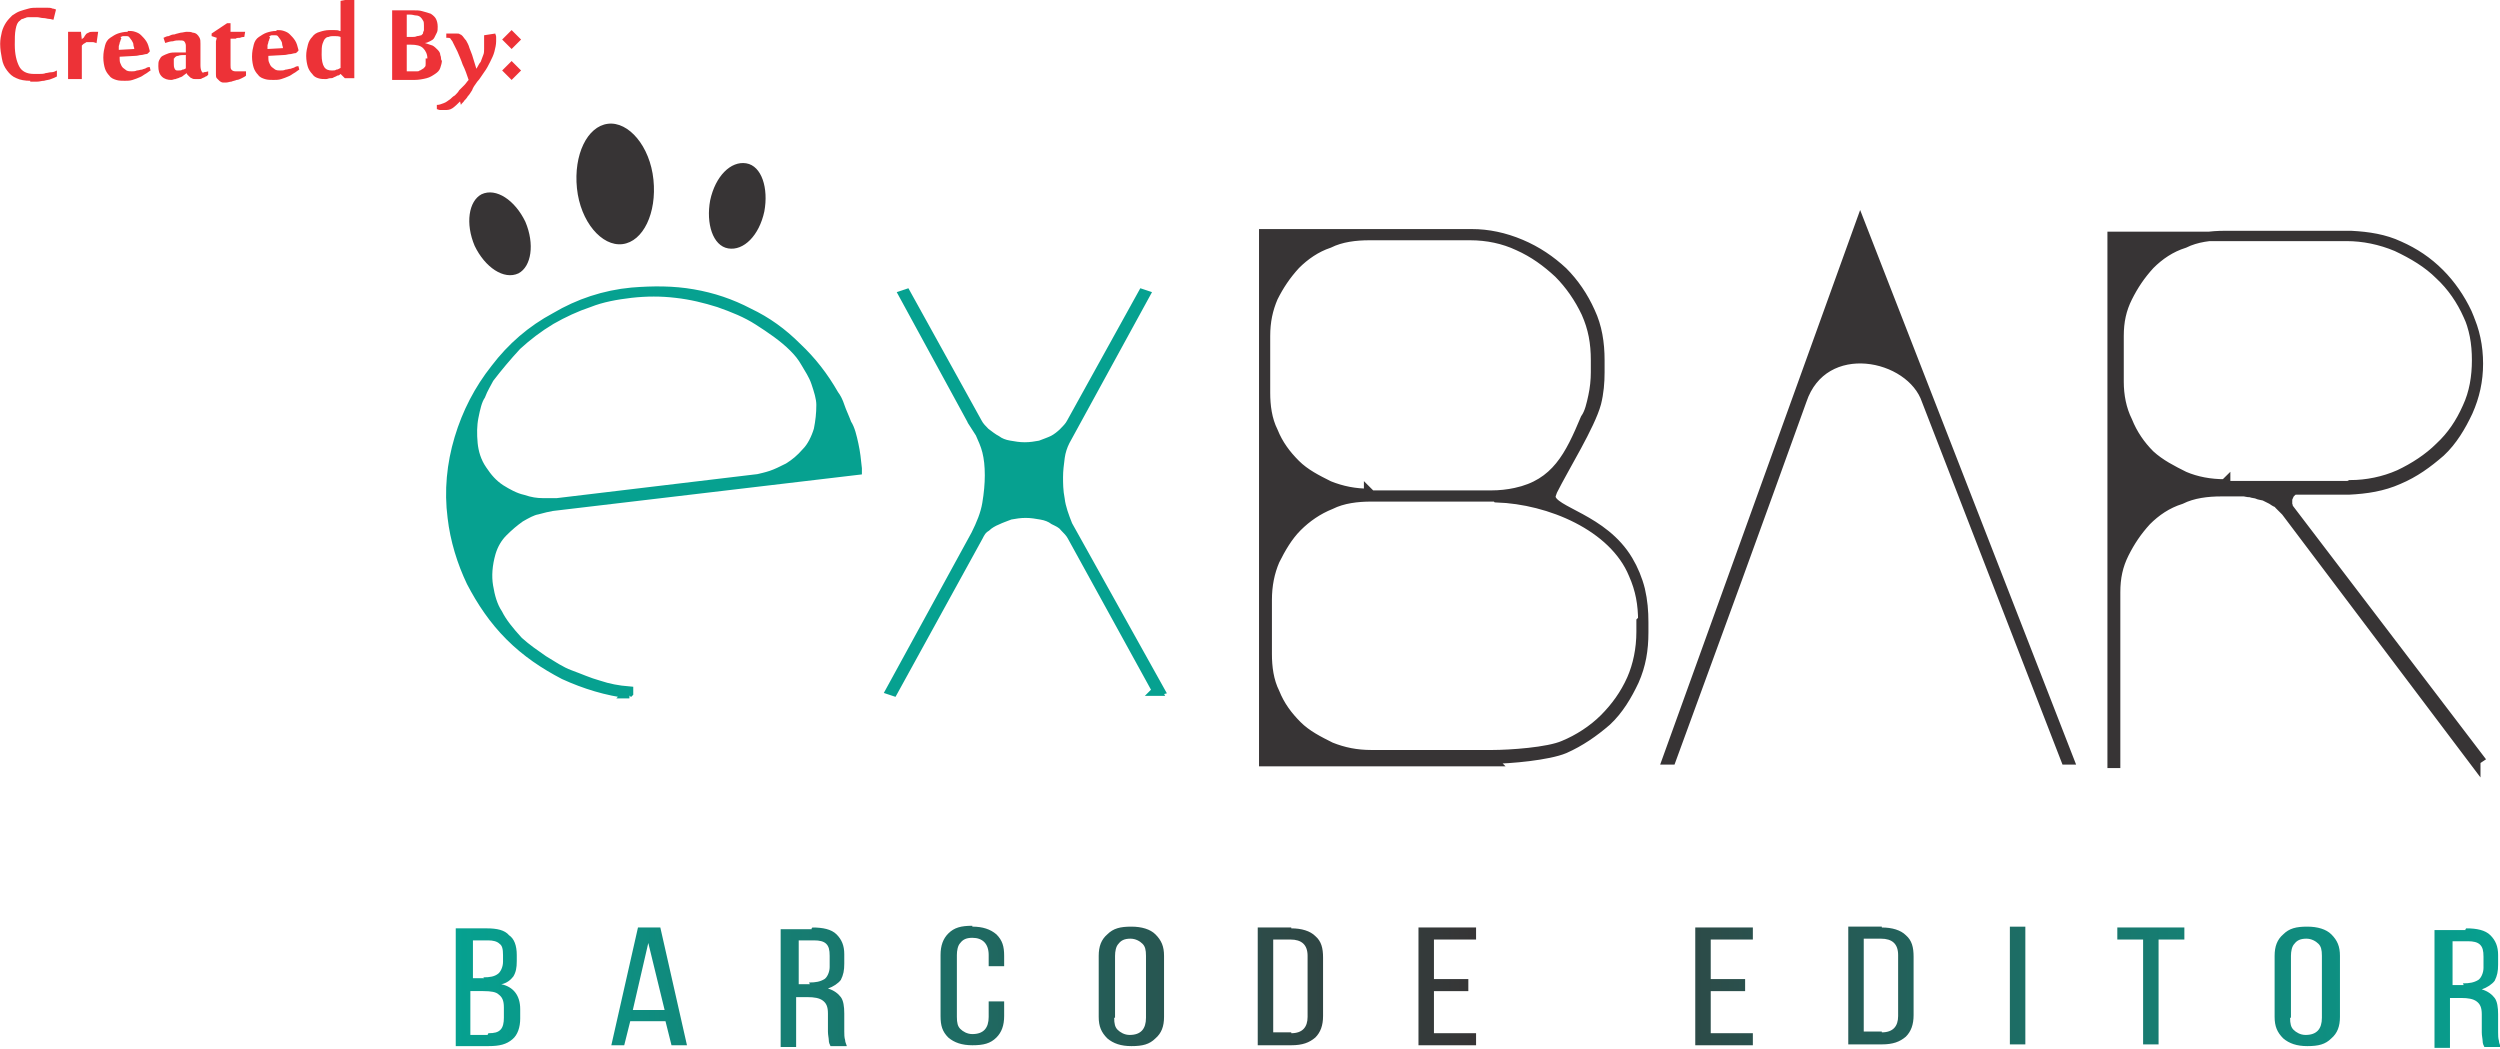 <svg xmlns="http://www.w3.org/2000/svg" xml:space="preserve" width="2.639in" height="1.107in" shape-rendering="geometricPrecision" text-rendering="geometricPrecision" image-rendering="optimizeQuality" fill-rule="evenodd" clip-rule="evenodd"
viewBox="0 0 2908 1220"
 xmlns:xlink="http://www.w3.org/1999/xlink">
 <defs>
   <linearGradient id="gradientExBar" gradientUnits="userSpaceOnUse" x1="530.946" y1="1148.73" x2="2907.55" y2="1148.73">
    <stop offset="0" stop-color="#06A190"/>
    <stop offset="0.502" stop-color="#373435"/>
    <stop offset="1" stop-color="#06A190"/>
   </linearGradient>
 </defs>
 <g>
  <path fill="#06A190" fill-rule="nonzero" stroke="#06A190" stroke-width="11.018" d="M731 806l0 -2c-12,-1 -23,-3 -35,-7 -11,-3 -22,-8 -33,-12 -11,-4 -21,-11 -31,-17 -10,-7 -19,-13 -29,-22 -11,-12 -19,-22 -24,-32 -6,-9 -9,-20 -11,-32 -2,-12 -1,-25 3,-39 3,-10 8,-18 14,-24 7,-7 13,-12 20,-17 7,-4 14,-8 20,-9 7,-2 12,-3 17,-4l355 -42 0 -2c-1,-10 -2,-19 -4,-28 -2,-9 -4,-18 -8,-24 -3,-8 -6,-14 -8,-20 -2,-6 -4,-10 -7,-14 -12,-21 -26,-39 -43,-55 -17,-17 -35,-30 -56,-40 -21,-11 -42,-18 -65,-22 -23,-4 -46,-4 -71,-2 -32,3 -62,13 -89,29 -28,15 -51,35 -70,60 -19,24 -33,51 -42,81 -9,30 -12,61 -8,92 3,26 11,52 22,75 12,23 26,44 45,63 19,19 40,33 63,45 24,11 50,19 76,22l-2 0zm-162 -366c10,-13 20,-25 32,-38 12,-11 25,-21 40,-30 14,-8 29,-15 44,-20 15,-6 32,-9 49,-11 18,-2 35,-2 52,0 18,2 34,6 50,11 17,6 32,12 46,21 14,9 29,19 41,31 6,6 10,11 14,18 4,7 9,14 12,23 3,9 6,18 6,26 0,10 -1,19 -3,29 -3,10 -8,20 -14,26 -7,8 -13,13 -21,18 -8,4 -14,7 -20,9 -6,2 -11,3 -15,4l-234 28c-4,0 -11,0 -17,0 -7,0 -14,-1 -23,-4 -9,-2 -18,-7 -26,-12 -9,-6 -15,-13 -21,-22 -7,-10 -10,-21 -11,-31 -1,-11 -1,-21 1,-31 2,-10 4,-19 8,-25 3,-8 7,-14 10,-20l2 0z"/>
  <path fill="#06A190" fill-rule="nonzero" stroke="#06A190" stroke-width="11.018" d="M1345 804l4 -1 -107 -192c-4,-10 -8,-21 -9,-30 -2,-10 -2,-19 -2,-26 0,-8 1,-15 2,-23 1,-7 3,-13 6,-19l93 -170 -3 -1 -83 150c-2,4 -6,8 -9,11 -3,3 -8,7 -12,9 -4,2 -10,4 -15,6 -6,1 -11,2 -18,2 -7,0 -12,-1 -18,-2 -6,-1 -11,-3 -15,-6 -4,-2 -9,-6 -13,-9 -3,-3 -7,-7 -9,-11l-83 -150 -3 1 79 145c1,0 1,1 1,1 0,0 0,0 0,1l9 14c3,7 6,13 8,21 2,8 3,17 3,28 0,10 -1,21 -3,33 -2,12 -7,24 -13,36l-99 181 3 1 99 -180c2,-4 4,-8 9,-11 3,-3 8,-6 13,-8 4,-2 10,-4 15,-6 6,-1 11,-2 18,-2 7,0 12,1 18,2 6,1 11,3 15,6 4,2 9,4 12,8 3,3 7,7 9,11l99 180 -1 0z"/>
  <path fill="#373435" fill-rule="nonzero" stroke="#373435" stroke-width="11.018" d="M2588 563c-17,0 -33,-3 -47,-9 -14,-7 -28,-14 -40,-25 -11,-11 -20,-24 -26,-39 -7,-14 -10,-30 -10,-46l0 -53c0,-17 3,-31 10,-45 7,-14 15,-26 26,-38 11,-11 24,-20 40,-25 14,-7 31,-9 47,-9l147 0c20,1 39,4 56,12 18,8 33,18 47,32 13,13 24,29 32,46 8,18 11,35 11,55 0,19 -3,38 -11,55 -8,18 -18,33 -32,46 -13,13 -30,24 -47,32 -18,8 -38,12 -57,12l-2 1 -143 0 0 -3zm293 321l3 -2 -221 -290c-1,-1 -1,-1 -1,-2 0,-1 -1,-2 -1,-4 0,-1 0,-3 0,-4 0,-1 0,-3 1,-4 1,-2 1,-3 2,-4 1,-1 2,-2 3,-3 1,-1 2,-1 4,-1 1,0 3,0 4,0l57 0c21,-1 40,-4 58,-12 19,-8 34,-19 49,-32 14,-13 24,-30 32,-47 8,-18 12,-36 12,-56 0,-20 -4,-39 -12,-56 -8,-18 -19,-34 -33,-47 -14,-14 -31,-24 -50,-33 -19,-8 -39,-12 -58,-12l-273 0 0 613 4 0 0 -199c0,-17 3,-31 10,-45 7,-14 15,-26 26,-38 11,-11 24,-20 40,-25 14,-7 31,-9 47,-9l20 0c2,0 3,0 6,0 2,0 4,1 8,1 2,1 6,1 8,2 2,1 4,1 8,2 2,1 4,2 8,4 2,1 4,3 7,4 2,2 3,2 2,2 -1,-1 2,2 8,8l221 293 0 -2zm-937 0c51,-139 102,-279 152,-418 25,-75 127,-54 145,0l162 418 4 0 -243 -624 -225 624 3 0 1 0zm-35 -161l0 12c0,20 -4,39 -11,55 -8,18 -19,33 -32,46 -13,13 -30,24 -47,31 -18,8 -63,11 -83,11l-141 0c-17,0 -32,-3 -47,-9 -14,-7 -28,-14 -39,-25 -11,-11 -20,-23 -26,-38 -7,-14 -9,-30 -9,-45l0 -63c0,-17 3,-32 9,-46 7,-14 15,-28 26,-39 11,-11 24,-20 39,-26 14,-7 31,-9 47,-9l145 0 1 1c61,2 136,33 159,89 8,18 11,35 11,55l-1 -1zm-316 -149c-17,0 -32,-3 -47,-9 -14,-7 -28,-14 -39,-25 -11,-11 -20,-23 -26,-38 -7,-14 -9,-30 -9,-45l0 -66c0,-17 3,-31 9,-45 7,-14 15,-26 26,-38 11,-11 24,-20 39,-25 14,-7 31,-9 47,-9l117 0c20,0 39,4 56,12 18,8 33,19 47,32 13,13 24,29 32,46 8,18 11,35 11,55l0 14c0,9 -1,19 -3,28 -2,9 -4,19 -9,26 -18,43 -34,76 -81,86 -9,2 -19,3 -28,3l-143 0 0 -3zm143 309c20,0 65,-4 84,-12 18,-8 34,-19 49,-32 14,-13 24,-30 32,-47 8,-18 11,-36 11,-56l0 -12c0,-13 -1,-25 -4,-38 -3,-12 -8,-24 -14,-34 -29,-49 -89,-57 -90,-74 0,-2 1,-4 2,-7 14,-28 44,-76 51,-102 3,-12 4,-24 4,-36l0 -14c0,-20 -3,-39 -11,-56 -8,-18 -19,-34 -32,-47 -14,-13 -30,-24 -49,-32 -19,-8 -38,-12 -57,-12l-242 0c0,7 0,34 0,85 0,51 0,125 0,222 0,98 0,172 0,222 0,51 0,78 0,85l268 0 -1 -1z"/>
  <path fill="url(#gradientExBar)" fill-rule="nonzero" d="M566 1080c12,0 21,2 26,8 6,4 9,12 9,23l0 7c0,8 -1,13 -4,18 -3,4 -8,8 -14,9 14,3 22,13 22,29l0 11c0,10 -3,19 -9,24 -7,6 -15,8 -28,8l-38 0 0 -137 36 0 -1 1zm-4 57c8,0 13,-1 17,-4 3,-2 6,-8 6,-14l0 -8c0,-7 -1,-11 -4,-13 -3,-3 -8,-4 -13,-4l-18 0 0 44 14 0 -1 0zm6 65c7,0 11,-1 14,-4 3,-3 4,-8 4,-14l0 -12c0,-8 -2,-12 -6,-15 -3,-3 -9,-4 -18,-4l-15 0 0 51 19 0 1 0zm160 14l-17 0 31 -137 26 0 31 137 -18 0 -7 -28 -41 0 -7 28zm45 -41l-19 -78 -18 78 36 0 0 0zm172 -96c12,0 22,2 28,8 6,6 9,13 9,23l0 11c0,8 -1,13 -4,19 -3,4 -9,8 -15,10 7,2 12,6 15,10 3,4 4,11 4,19l0 21c0,3 0,7 1,10 0,2 1,4 2,7l-19 0c-1,-2 -2,-4 -2,-7 0,-2 -1,-6 -1,-10l0 -21c0,-8 -2,-12 -6,-15 -4,-3 -10,-4 -18,-4l-13 0 0 58 -18 0 0 -137 36 0 0 -1zm-4 64c8,0 13,-1 18,-4 3,-2 6,-8 6,-14l0 -13c0,-7 -1,-11 -4,-14 -3,-3 -8,-4 -14,-4l-18 0 0 51 13 0 0 0zm190 -65c12,0 21,3 28,9 7,7 9,14 9,25l0 12 -18 0 0 -13c0,-13 -7,-20 -19,-20 -7,0 -11,2 -14,6 -3,3 -4,9 -4,14l0 72c0,7 1,11 4,14 3,3 8,6 14,6 13,0 19,-7 19,-20l0 -18 18 0 0 17c0,11 -3,19 -9,25 -7,7 -15,9 -28,9 -12,0 -21,-3 -28,-9 -7,-7 -9,-14 -9,-25l0 -71c0,-11 3,-19 9,-25 7,-7 15,-9 28,-9l0 1zm147 34c0,-11 3,-19 10,-25 7,-7 15,-9 28,-9 12,0 22,3 28,9 7,7 10,14 10,25l0 71c0,11 -3,19 -10,25 -7,7 -15,9 -28,9 -12,0 -21,-3 -28,-9 -7,-7 -10,-14 -10,-25l0 -71zm18 72c0,7 1,11 4,14 3,3 8,6 14,6 13,0 19,-7 19,-20l0 -72c0,-7 -1,-11 -4,-14 -3,-3 -8,-6 -14,-6 -7,0 -11,2 -14,6 -3,3 -4,9 -4,14l0 72 0 0zm206 -104c12,0 22,3 28,9 7,6 9,14 9,25l0 68c0,11 -3,19 -9,25 -7,6 -15,9 -28,9l-39 0 0 -137 39 0zm0 122c13,0 19,-7 19,-19l0 -71c0,-13 -7,-19 -20,-19l-20 0 0 108 20 0 1 0zm206 -49l-40 0 0 49 49 0 0 14 -67 0 0 -137 67 0 0 14 -49 0 0 46 40 0 0 13 0 0zm322 0l-40 0 0 49 49 0 0 14 -67 0 0 -137 67 0 0 14 -49 0 0 46 40 0 0 13 0 0zm159 -74c12,0 22,3 28,9 7,6 9,14 9,25l0 68c0,11 -3,19 -9,25 -7,6 -15,9 -28,9l-39 0 0 -137 39 0zm0 122c13,0 19,-7 19,-19l0 -71c0,-13 -7,-19 -20,-19l-20 0 0 108 20 0 1 0zm167 14l-18 0 0 -137 18 0 0 137zm137 -122l-30 0 0 -14 78 0 0 14 -30 0 0 122 -18 0 0 -122 -1 0zm153 19c0,-11 3,-19 10,-25 7,-7 15,-9 28,-9 12,0 22,3 28,9 7,7 10,14 10,25l0 71c0,11 -3,19 -10,25 -7,7 -15,9 -28,9 -12,0 -21,-3 -28,-9 -7,-7 -10,-14 -10,-25l0 -71zm18 72c0,7 1,11 4,14 3,3 8,6 14,6 13,0 19,-7 19,-20l0 -72c0,-7 -1,-11 -4,-14 -3,-3 -8,-6 -14,-6 -7,0 -11,2 -14,6 -3,3 -4,9 -4,14l0 72 0 0zm205 -104c12,0 22,2 28,8 6,6 9,13 9,23l0 11c0,8 -1,13 -4,19 -3,4 -9,8 -15,10 7,2 12,6 15,10 3,4 4,11 4,19l0 21c0,3 0,7 1,10 0,2 1,4 2,7l-19 0c-1,-2 -2,-4 -2,-7 0,-2 -1,-6 -1,-10l0 -21c0,-8 -2,-12 -6,-15 -4,-3 -10,-4 -18,-4l-13 0 0 58 -18 0 0 -137 36 0 0 -1zm-4 64c8,0 13,-1 18,-4 3,-2 6,-8 6,-14l0 -13c0,-7 -1,-11 -4,-14 -3,-3 -8,-4 -14,-4l-18 0 0 51 13 0 0 0z"/>
  <path fill="#373435" d="M560 226c-15,8 -19,34 -8,60 12,25 34,40 51,32 15,-8 19,-34 8,-60 -12,-25 -34,-40 -51,-32zm308 -36c18,3 26,29 21,56 -6,28 -24,46 -42,43 -18,-3 -26,-29 -21,-56 6,-28 24,-46 42,-43zm-161 -46c24,-3 49,26 53,65 4,39 -12,72 -36,75 -24,3 -49,-26 -53,-65 -4,-39 12,-72 36,-75z"/>
  <path fill="#ED3237" fill-rule="nonzero" d="M35 94c-6,0 -12,-1 -16,-3 -5,-2 -8,-5 -11,-9 -3,-4 -5,-8 -6,-14 -1,-5 -2,-11 -2,-17 0,-5 1,-10 2,-14 1,-4 3,-8 5,-11 2,-3 5,-6 7,-8 3,-2 6,-4 9,-5 3,-1 6,-2 10,-3 3,-1 7,-1 10,-1 2,0 4,0 6,0 2,0 4,0 6,0 2,0 4,0 6,1 2,0 3,1 4,1l-3 12c-1,0 -3,-1 -5,-1 -2,0 -4,-1 -7,-1 -2,0 -5,-1 -7,-1 -2,0 -4,0 -6,0 -2,0 -3,0 -4,0 -1,0 -2,0 -4,1 -1,0 -2,1 -3,1 -1,0 -2,1 -3,2 -3,2 -4,5 -5,10 -1,5 -1,11 -1,18 0,11 2,19 5,25 3,6 9,9 17,9 2,0 4,0 7,0 2,0 5,0 7,-1 2,0 4,-1 7,-1 2,0 4,-1 6,-2l0 7c-2,1 -4,2 -7,3 -2,1 -5,1 -8,2 -3,0 -5,1 -8,1 -3,0 -5,0 -8,0zm77 -44c-1,0 -3,-1 -4,-1 -1,0 -3,0 -4,0 -1,0 -2,0 -3,0 -1,0 -1,0 -2,1 -1,0 -1,1 -2,1 -1,1 -1,1 -2,2l0 39 -16 0 0 -55 15 0 1 9 0 0c0,-1 1,-1 2,-2 1,-1 1,-2 2,-3 1,-1 1,-2 2,-2 1,-1 2,-1 2,-1 1,-1 3,-1 5,-1 2,0 4,0 6,0l-2 14zm37 -14c3,0 5,0 8,1 3,1 5,2 7,4 2,2 4,4 6,7 2,3 3,7 4,11l0 1c-1,1 -1,1 -2,2 -1,1 -2,1 -3,1 -1,0 -3,1 -5,1 -2,0 -4,1 -7,1l-18 1 0 2c0,2 0,4 1,6 1,2 1,3 3,5 1,1 3,2 4,3 2,1 4,1 6,1 2,0 4,0 6,-1 2,0 4,-1 6,-1 2,-1 4,-1 5,-2 2,-1 3,-1 4,-1l1 4c-2,1 -4,3 -6,4 -2,1 -4,3 -7,4 -2,1 -5,2 -8,3 -3,1 -6,1 -9,1 -3,0 -7,0 -10,-1 -3,-1 -6,-2 -8,-5 -2,-2 -4,-5 -5,-8 -1,-3 -2,-8 -2,-13 0,-6 1,-10 2,-14 1,-4 3,-7 6,-9 3,-2 6,-4 9,-5 3,-1 7,-2 11,-2zm-8 9c0,0 -1,1 -1,2 0,1 -1,2 -1,3 0,1 -1,3 -1,4 0,1 0,3 0,4l18 -1c0,-2 -1,-3 -1,-5 0,-2 -1,-3 -2,-5 -1,-1 -2,-3 -3,-4 -1,-1 -2,-1 -4,-1 -1,0 -2,0 -3,0 -1,0 -2,1 -3,1zm95 39c1,0 3,0 6,-1l0 4c-1,1 -2,2 -3,2 -1,1 -2,1 -4,2 -1,1 -3,1 -4,1 -1,0 -3,0 -4,0 -1,0 -3,0 -4,-1 -1,0 -2,-1 -3,-2 -1,-1 -1,-1 -2,-2 -1,-1 -1,-2 -1,-2 -1,1 -3,2 -4,3 -1,1 -3,2 -4,2 -1,1 -3,1 -5,2 -2,0 -3,1 -5,1 -4,0 -8,-1 -11,-4 -3,-3 -4,-7 -4,-12 0,-3 0,-5 1,-7 1,-2 2,-4 4,-5 2,-1 4,-2 7,-3 3,-1 6,-1 10,-1l10 0 0 -8c0,-2 -1,-4 -2,-5 -1,-1 -3,-1 -6,-1 -2,0 -4,0 -7,1 -3,0 -6,1 -9,2l-2 -6c2,-1 4,-2 6,-2 2,-1 4,-2 7,-2 2,-1 4,-1 7,-2 2,0 5,-1 7,-1 3,0 5,0 7,1 2,0 4,1 5,2 1,1 2,2 3,4 1,2 1,4 1,7l0 25c0,6 2,9 4,9zm-20 -3c0,0 0,-1 0,-2 0,-1 0,-2 0,-4 0,-2 0,-3 0,-5 0,-2 0,-4 0,-6 -4,0 -7,0 -9,1 -2,0 -3,1 -4,2 0,0 0,1 -1,1 0,1 0,1 0,2 0,1 0,2 0,2 0,1 0,2 0,2 0,2 0,4 1,6 1,2 2,2 4,2 2,0 4,0 5,-1 2,0 3,-1 5,-2zm36 -37l-6 -2 0 -3 18 -12 4 0 0 10 17 0 -1 6c-1,0 -3,0 -5,1 -2,0 -4,0 -5,1 -2,0 -4,0 -6,0l0 31c0,2 0,4 1,5 1,1 2,2 5,2 1,0 1,0 3,0 1,0 2,0 3,0 1,0 2,0 3,0 1,0 2,0 3,0l0 5c-1,1 -3,2 -5,3 -2,1 -4,2 -6,2 -2,1 -4,1 -6,2 -2,0 -4,1 -6,1 -1,0 -3,0 -4,0 -1,0 -3,-1 -4,-2 -1,-1 -2,-2 -3,-3 -1,-1 -1,-3 -1,-5l0 -38zm70 -9c3,0 5,0 8,1 3,1 5,2 7,4 2,2 4,4 6,7 2,3 3,7 4,11l0 1c-1,1 -1,1 -2,2 -1,1 -2,1 -3,1 -1,0 -3,1 -5,1 -2,0 -4,1 -7,1l-18 1 0 2c0,2 0,4 1,6 1,2 1,3 3,5 1,1 3,2 4,3 2,1 4,1 6,1 2,0 4,0 6,-1 2,0 4,-1 6,-1 2,-1 4,-1 5,-2 2,-1 3,-1 4,-1l1 4c-2,1 -4,3 -6,4 -2,1 -4,3 -7,4 -2,1 -5,2 -8,3 -3,1 -6,1 -9,1 -3,0 -7,0 -10,-1 -3,-1 -6,-2 -8,-5 -2,-2 -4,-5 -5,-8 -1,-3 -2,-8 -2,-13 0,-6 1,-10 2,-14 1,-4 3,-7 6,-9 3,-2 6,-4 9,-5 3,-1 7,-2 11,-2zm-8 9c0,0 -1,1 -1,2 0,1 -1,2 -1,3 0,1 -1,3 -1,4 0,1 0,3 0,4l18 -1c0,-2 -1,-3 -1,-5 0,-2 -1,-3 -2,-5 -1,-1 -2,-3 -3,-4 -1,-1 -2,-1 -4,-1 -1,0 -2,0 -3,0 -1,0 -2,1 -3,1zm82 -8c0,-1 0,-2 0,-2 0,-1 0,-1 0,-2 0,-1 0,-1 0,-2l0 -29 16 -3 0 93 -11 0 -5 -5 0 0c-1,1 -2,2 -4,2 -1,1 -2,1 -4,2 -1,1 -3,1 -4,1 -2,0 -3,1 -5,1 -3,0 -6,0 -9,-1 -3,-1 -5,-2 -7,-5 -2,-2 -4,-5 -5,-8 -1,-3 -2,-8 -2,-13 0,-5 1,-9 2,-13 1,-4 3,-7 5,-9 2,-3 5,-5 9,-6 3,-1 7,-2 11,-2 2,0 4,0 6,0 2,0 4,0 6,1zm-22 28c0,6 1,11 3,14 2,3 5,4 9,4 2,0 4,0 5,-1 2,0 3,-1 5,-2l0 -36c-2,-1 -5,-1 -8,-1 -2,0 -4,0 -6,1 -2,0 -3,1 -4,2 -1,1 -2,3 -3,6 -1,3 -1,7 -1,12zm140 5c0,4 -1,7 -2,10 -1,3 -3,5 -6,7 -3,2 -6,4 -10,5 -4,1 -9,2 -14,2 -2,0 -4,0 -6,0 -2,0 -5,0 -7,0 -2,0 -5,0 -7,0 -2,0 -4,0 -6,0l0 -81c2,0 3,0 5,0 2,0 4,0 6,0 2,0 4,0 6,0 2,0 4,0 6,0 5,0 9,0 12,1 4,1 7,2 10,3 3,2 5,4 6,6 1,2 2,5 2,9 0,3 0,5 -1,7 -1,2 -2,4 -3,6 -1,2 -3,3 -5,4 -2,1 -4,2 -6,2l0 0c3,1 6,2 9,3 2,1 4,3 6,5 2,2 3,4 3,6 1,2 1,5 1,7zm-21 -39c0,-2 0,-5 -1,-6 -1,-2 -2,-3 -3,-4 -1,-1 -3,-2 -5,-2 -2,0 -4,-1 -7,-1 -1,0 -1,0 -2,0 -1,0 -1,0 -2,0l0 26 6 0c2,0 4,0 6,-1 2,0 4,-1 5,-1 0,0 1,-1 1,-1 1,-1 1,-1 1,-2 0,-1 1,-2 1,-3 0,-1 0,-3 0,-5zm4 38c0,-5 -2,-9 -5,-12 -3,-3 -8,-4 -14,-4l-5 0 0 31c0,0 1,0 1,0 0,0 1,0 1,0 0,0 1,0 1,0 1,0 1,0 2,0 1,0 2,0 3,0 1,0 2,0 4,0 1,0 2,0 3,-1 1,0 2,-1 2,-1 1,0 1,-1 2,-1 1,-1 1,-1 2,-2 1,-1 1,-2 1,-4 0,-2 0,-4 0,-6zm38 50c-3,3 -6,6 -9,8 -3,2 -6,2 -9,2 -2,0 -3,0 -5,0 -2,0 -3,-1 -4,-1l0 -5 1 0c2,0 4,-1 7,-2 3,-1 5,-3 8,-5 1,-1 3,-3 5,-4 2,-2 4,-4 5,-6 2,-2 4,-4 6,-6 2,-2 3,-4 5,-6 -2,-6 -4,-12 -7,-18 -2,-6 -4,-10 -6,-15 -2,-4 -4,-8 -5,-10 -1,-3 -3,-4 -3,-5 -1,-1 -2,-1 -3,-1 -1,0 -2,0 -2,0l0 0 0 -5c1,0 2,0 3,0 1,0 2,0 3,0 1,0 2,0 3,0 1,0 2,0 3,0 2,0 3,0 4,1 1,0 2,1 3,2 1,1 2,3 4,5 1,2 3,5 4,9 1,3 3,7 4,11 1,4 3,9 4,13l0 0c2,-3 3,-6 5,-8 1,-3 2,-5 3,-8 1,-2 1,-5 1,-7 0,-3 0,-5 0,-8 0,-1 0,-2 0,-2 0,-1 0,-2 0,-3 0,-1 0,-2 0,-2 0,-1 0,-1 0,-1l13 -2c0,1 1,2 1,4 0,2 0,3 0,5 0,4 -1,8 -2,12 -1,4 -3,8 -5,12 -2,4 -4,8 -7,12 -3,4 -5,8 -8,11 -3,4 -5,7 -6,10 -2,3 -3,5 -5,7 -1,2 -3,4 -4,5 -1,2 -3,3 -4,5zm60 -47l11 11 -11 11 -11 -11 11 -11zm0 -36l11 11 -11 11 -11 -11 11 -11z"/>
 </g>
</svg>
